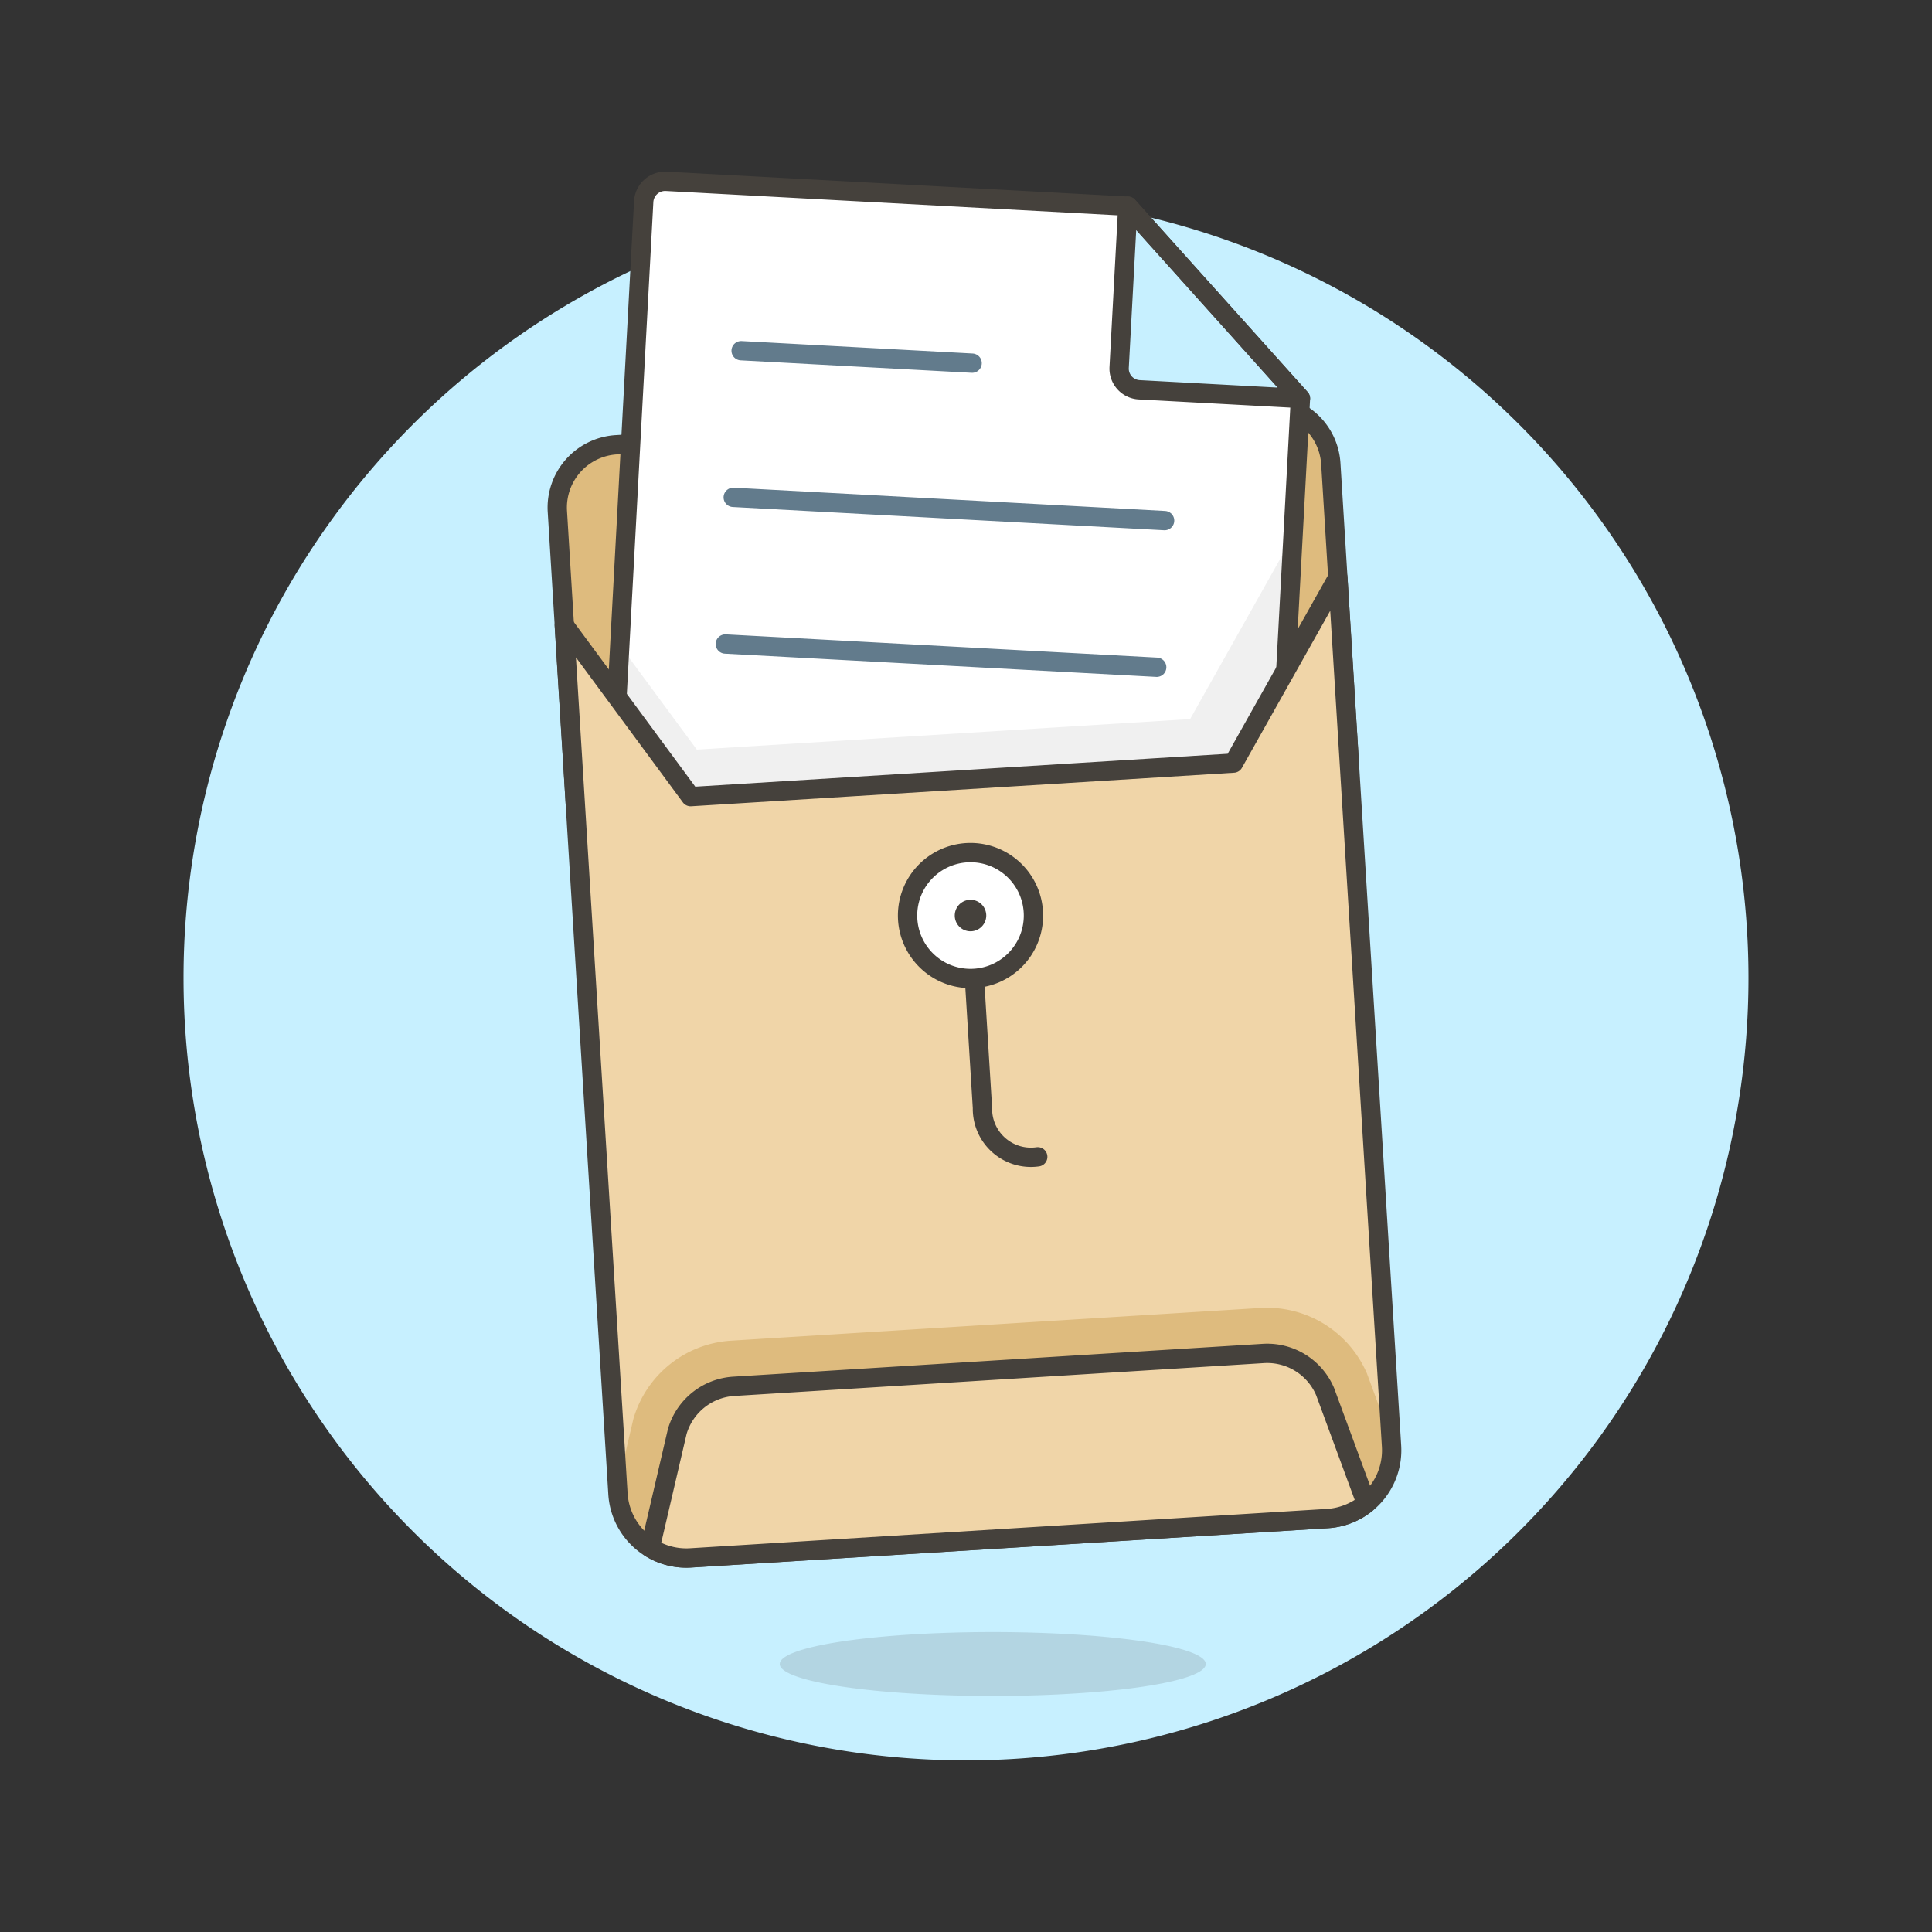 <svg viewBox="0 0 48 48" height="48" width="48" xmlns="http://www.w3.org/2000/svg"><rect x="0" y="0" width="48" height="48" fill="#333333" stroke="none"/><g transform="matrix(0.48,0,0,0.48,0,0)"><path d="M10.000 50.616 A40.000 40.000 0 1 0 90.000 50.616 A40.000 40.000 0 1 0 10.000 50.616 Z" fill="#C7F0FF" stroke="#C7F0FF"></path><path d="M40.360 86.129 A11.025 1.654 0 1 0 62.410 86.129 A11.025 1.654 0 1 0 40.360 86.129 Z" fill="#45413c" opacity=".15"></path><path d="M68.883,24a3.258,3.258,0,0,0-3.453-3.051L31.9,23.021a3.258,3.258,0,0,0-3.051,3.453L29.779,41.6l40.039-2.475Z" fill="#debb7e" stroke="#45413c" stroke-linecap="round" stroke-linejoin="round"></path><path d="M30.923,54.879a1.112,1.112,0,0,0,1.051,1.171l32.221,1.736a1.112,1.112,0,0,0,1.17-1.051l1.946-36.109-8.935-9.953L34.489,9.386a1.112,1.112,0,0,0-1.171,1.051Z" fill="#ffffff"></path><path d="M67.311,20.626l-8.343-.45a1.1,1.1,0,0,1-1.041-1.16l.449-8.343Z" fill="#C7F0FF" stroke="#45413c" stroke-linecap="round" stroke-linejoin="round"></path><path d="M38.361 18.153L50.317 18.797" fill="none" stroke="#627b8c" stroke-linecap="round" stroke-linejoin="round"></path><path d="M37.952 25.743L60.28 26.946" fill="none" stroke="#627b8c" stroke-linecap="round" stroke-linejoin="round"></path><path d="M37.543 33.334L59.871 34.537" fill="none" stroke="#627b8c" stroke-linecap="round" stroke-linejoin="round"></path><path d="M37.134 40.924L59.462 42.127" fill="none" stroke="#45413c" stroke-linecap="round" stroke-linejoin="round"></path><path d="M36.725 48.515L59.053 49.718" fill="none" stroke="#45413c" stroke-linecap="round" stroke-linejoin="round"></path><path d="M30.923,54.879a1.112,1.112,0,0,0,1.051,1.171l32.221,1.736a1.112,1.112,0,0,0,1.17-1.051l1.563-28.992L61.6,37.221,36.068,38.8l-3.987-5.406Z" fill="#f0f0f0"></path><path d="M30.923,54.879a1.112,1.112,0,0,0,1.051,1.171l32.221,1.736a1.112,1.112,0,0,0,1.17-1.051l1.946-36.109-8.935-9.953L34.489,9.386a1.112,1.112,0,0,0-1.171,1.051Z" fill="none" stroke="#45413c" stroke-linecap="round" stroke-linejoin="round"></path><path d="M69.247,29.891l-5.4,9.606-28.1,1.737-6.541-8.868,2.779,44.952a3.543,3.543,0,0,0,3.753,3.317L68.71,78.6a3.541,3.541,0,0,0,3.316-3.753Z" fill="#f0d5a8"></path><path d="M35.741,80.635,68.71,78.6a3.542,3.542,0,0,0,3.316-3.754L72,74.473l-1.246-3.379A5.63,5.63,0,0,0,65.246,67.7l-27.41,1.694a5.631,5.631,0,0,0-5.052,4.049l-.82,3.5.023.37A3.543,3.543,0,0,0,35.741,80.635Z" fill="#debb7e"></path><path d="M69.247,29.891l-5.4,9.606-28.1,1.737-6.541-8.868,2.779,44.952a3.543,3.543,0,0,0,3.753,3.317L68.71,78.6a3.541,3.541,0,0,0,3.316-3.753Z" fill="none" stroke="#45413c" stroke-linecap="round" stroke-linejoin="round"></path><path d="M50.235,47.389l.616,9.959a2.509,2.509,0,0,0,2.862,2.529" fill="none" stroke="#45413c" stroke-linecap="round" stroke-linejoin="round"></path><path d="M46.975 47.389 A3.258 3.258 0 1 0 53.491 47.389 A3.258 3.258 0 1 0 46.975 47.389 Z" fill="#ffffff" stroke="#45413c" stroke-linecap="round" stroke-linejoin="round"></path><path d="M49.418 47.389 A0.815 0.815 0 1 0 51.048 47.389 A0.815 0.815 0 1 0 49.418 47.389 Z" fill="#45413c"></path><path d="M65.391,70.056l-27.409,1.7A3.259,3.259,0,0,0,35.053,74.1l-1.4,6.007a3.529,3.529,0,0,0,2.092.53L68.71,78.6a3.529,3.529,0,0,0,2.01-.784l-2.133-5.788A3.258,3.258,0,0,0,65.391,70.056Z" fill="#f0d5a8" stroke="#45413c" stroke-linecap="round" stroke-linejoin="round"></path></g></svg>